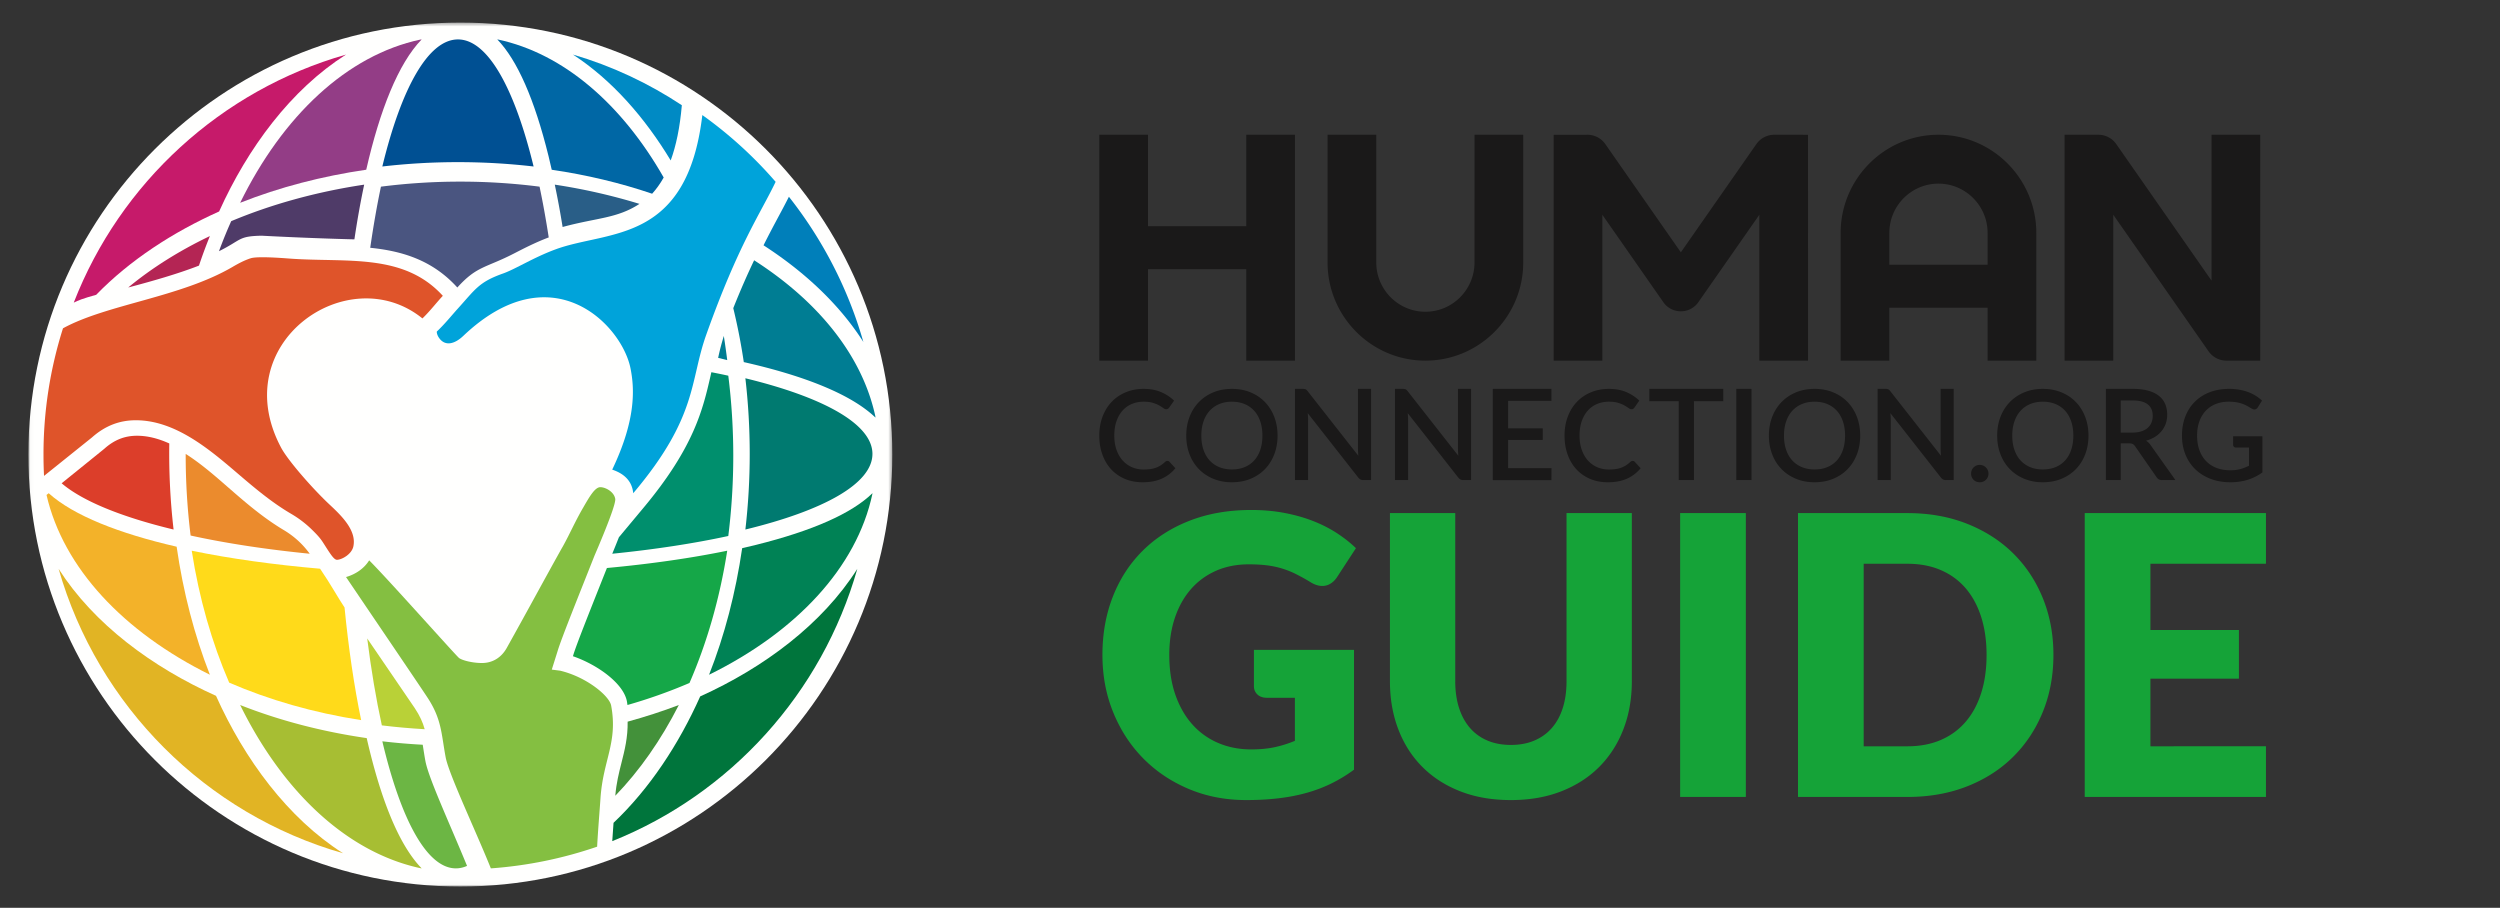 <svg width="705" height="256" xmlns="http://www.w3.org/2000/svg" xmlns:xlink="http://www.w3.org/1999/xlink"><rect width="100%" height="100%" fill="#333333" stroke="none"/><defs><path id="a" d="M.027.368h243.605v243.605H.027z"/></defs><g fill="none" fill-rule="evenodd"><g transform="translate(8 6)"><mask id="b" fill="#fff"><use xlink:href="#a"/></mask><path d="M243.632 122.184C243.632 189.46 189.094 244 121.816 244 54.54 244 0 189.461 0 122.184S54.54.368 121.816.368c67.278 0 121.816 54.539 121.816 121.816" fill="#FFFFFE" mask="url(#b)"/><path d="M172.336 51.494a166.168 166.168 0 0 0-23.888-5.424 250.773 250.773 0 0 1 2.21 11.944c9.67-2.645 15.287-2.356 21.678-6.52" fill="#295E87" mask="url(#b)"/><path d="M194.517 94.919c.852.21 1.72.414 2.56.633a226.034 226.034 0 0 0-.963-6.825c-.174.614-.348 1.205-.531 1.84a66.947 66.947 0 0 0-1.066 4.352" fill="#007D93" mask="url(#b)"/><path d="M111.947 208.53c-.254-1.39-.446-2.659-.637-3.858-.031-.233-.07-.435-.1-.656a180.502 180.502 0 0 1-11.392-.967c5.21 22.072 12.578 35.832 20.74 35.832 1.06 0 2.114-.238 3.148-.698-1.345-3.295-2.919-6.975-4.188-9.948-4.3-10.039-6.955-16.377-7.57-19.705" fill="#6CB644" mask="url(#b)"/><path d="M59.72 51.189c11.032-4.367 23.02-7.502 35.56-9.33 3.835-16.798 9.053-29.974 15.63-36.74-.119.01-.223.018-.332.032C89.841 9.574 71.754 26.674 59.72 51.189" fill="#933D86" mask="url(#b)"/><path d="M142.476 40.951c-5.369-22.073-12.935-35.832-21.328-35.832-8.396 0-15.971 13.76-21.33 35.832a186.034 186.034 0 0 1 42.658 0" fill="#005093" mask="url(#b)"/><path d="M120.967 75.077c5.536-6.132 7.974-5.462 16.025-9.616 2.694-1.388 6.02-3.105 9.75-4.51-.78-5.03-1.637-9.818-2.586-14.312a176.583 176.583 0 0 0-44.73 0c-1.13 5.351-2.137 11.13-3.02 17.237 8.929.905 17.52 3.429 24.56 11.2" fill="#4A5580" mask="url(#b)"/><path d="M95.552 174.042c1.115 8.855 2.503 17.094 4.128 24.515 4 .493 8.03.846 12.082 1.08-.54-1.919-1.329-3.727-2.791-5.933-1.762-2.629-7.918-11.631-13.419-19.662" fill="#B9D137" mask="url(#b)"/><path d="M132.427 5.139c-.065-.007-.122-.014-.19-.02 5.659 5.872 10.485 16.863 14.45 32.903.31 1.257.61 2.545.9 3.847 9.856 1.444 19.353 3.718 28.316 6.76 1.174-1.296 2.269-2.81 3.258-4.573C167.353 23.38 150.956 9.12 132.427 5.14" fill="#0067A5" mask="url(#b)"/><path d="M201.749 96.112c16.975 3.834 30.303 9.063 37.132 15.65-.007-.115-.021-.227-.027-.343-3.685-17.109-16.08-32.417-34.186-44.02-1.793 3.746-3.74 8.129-5.885 13.498a169.865 169.865 0 0 1 2.966 15.215" fill="#007D93" mask="url(#b)"/><path d="M238.028 122c0-8.394-13.76-15.965-35.832-21.329a186.137 186.137 0 0 1 0 42.658c22.072-5.364 35.832-12.934 35.832-21.33" fill="#007A70" mask="url(#b)"/><path d="M173.53 137.12l-6.998 8.387a297.693 297.693 0 0 1-1.875 4.647c12.01-1.212 23.057-2.906 32.722-5.003a182.599 182.599 0 0 0 0-45.205 194.48 194.48 0 0 0-4.77-.981c-.076.31-.15.622-.213.937-2.168 9.442-4.625 20.149-18.866 37.218" fill="#008F6D" mask="url(#b)"/><path d="M201.293 148.587c-1.833 12.594-4.96 24.622-9.335 35.693 24.513-12.065 41.62-30.202 46.056-50.99.002-.068.009-.134.014-.2-5.869 5.706-16.856 10.589-32.894 14.582-1.251.316-2.541.616-3.841.915" fill="#008255" mask="url(#b)"/><path d="M165.51 218.406c6.846-7.07 12.898-15.72 17.917-25.595-4.652 1.781-9.482 3.34-14.433 4.696.07 4.43-.834 8.046-1.73 11.563-.716 2.827-1.455 5.75-1.754 9.336" fill="#43913A" mask="url(#b)"/><path d="M19.128 77.134c9.525-9.814 21.72-17.697 34.663-23.497C61.85 35.747 74 19.293 89.581 9.385c-35.242 10.055-63.663 36.2-76.784 69.958 1.228-.63 2.565-1.168 6.331-2.209" fill="#C61A6A" mask="url(#b)"/><path d="M153.68 178.69l-.114.362c6.947 2.4 14.276 7.674 15.225 12.734.066.354.097.682.154 1.025a146.135 146.135 0 0 0 17.489-6.21c4.89-11.233 8.543-23.813 10.643-37.3-10.243 2.107-21.71 3.741-33.927 4.875l-1.894 4.769c-3.36 8.457-6.832 17.202-7.577 19.746" fill="#15A748" mask="url(#b)"/><path d="M207.315 63.177c11.367 7.342 21.297 16.492 28.154 27.257-4.312-15.093-11.53-28.95-20.997-40.951a223.442 223.442 0 0 1-2.829 5.396c-1.324 2.478-2.763 5.158-4.328 8.298" fill="#007FBA" mask="url(#b)"/><path d="M153.566 9.385c11.02 7.178 20.284 17.78 27.573 29.86 1.5-4.112 2.593-9.22 3.14-15.573-9.39-6.211-19.71-11.072-30.713-14.287" fill="#008AC4" mask="url(#b)"/><path d="M52.913 190.225c-17.926-8.054-34.44-20.208-44.382-35.805 11.06 38.67 41.53 69.14 80.196 80.195-15.59-9.935-27.75-26.44-35.814-44.39" fill="#E1B424" mask="url(#b)"/><path d="M189.454 190.39c-5.995 13.406-14.231 25.98-24.438 35.649-.13 1.693-.244 3.408-.359 5.164 33.35-13.344 59.136-41.7 69.105-76.783-9.913 15.654-26.389 27.874-44.308 35.97" fill="#00753C" mask="url(#b)"/><path d="M51.189 60.573c-8.676 4.152-16.428 9.036-23.035 14.504 6.775-1.802 13.794-3.779 19.956-6.176a139.385 139.385 0 0 1 3.079-8.328" fill="#B42554" mask="url(#b)"/><path d="M65.768 60.467c14.7.775 26.104 1.03 26.171 1.034.802-5.372 1.72-10.542 2.76-15.431-13.558 2.035-26.205 5.57-37.5 10.3a133.844 133.844 0 0 0-3.45 8.47c6.527-3.232 5.32-4.227 12.02-4.373" fill="#4F3B68" mask="url(#b)"/><path d="M71.981 143.454c-5.954-3.563-10.995-7.96-15.874-12.214-3.537-3.09-7.5-6.547-11.743-9.24-.012 7.706.446 15.41 1.387 23.018 9.89 2.17 21.24 3.912 33.592 5.136a25.738 25.738 0 0 0-2.505-2.938 24.788 24.788 0 0 0-4.857-3.762" fill="#EB8B2D" mask="url(#b)"/><path d="M51.189 184.28c-4.394-11.203-7.543-23.372-9.379-36.11-16.22-3.73-29.064-8.772-36.081-15.08l-.61.488c4.752 20.658 21.793 38.663 46.07 50.702" fill="#F3B229" mask="url(#b)"/><path d="M82.268 154.38c-12.942-1.122-25.246-2.814-36.198-5.08 2.085 13.457 5.71 26.003 10.561 37.205 11.207 4.858 23.754 8.485 37.215 10.572-1.994-9.636-3.564-20.35-4.685-31.766-1.857-2.765-3.89-6.538-6.893-10.931" fill="#FFDA1A" mask="url(#b)"/><path d="M21.421 120.548l-.177.148-11.86 9.591c5.898 5.033 16.932 9.512 31.567 13.042a186.778 186.778 0 0 1-1.21-24.272c-2.944-1.336-5.995-2.176-9.102-2.176-3.484 0-6.412 1.164-9.218 3.667" fill="#DC3E2A" mask="url(#b)"/><path d="M95.411 202.146c-12.592-1.826-24.62-4.964-35.69-9.335 12.067 24.516 30.205 41.626 51 46.052.055.007.12.014.188.018-5.708-5.868-10.594-16.854-14.585-32.889a198.209 198.209 0 0 1-.913-3.846" fill="#A7BE33" mask="url(#b)"/><path d="M30.303 112.513c11.01 0 20.556 8.028 28.483 14.807 4.76 4.068 9.68 8.276 15.316 11.577a29.742 29.742 0 0 1 5.809 4.414c2.571 2.514 2.75 3.014 4.097 5.107 1.374 2.135 2.252 3.442 3.018 3.442 1.29 0 4.086-1.486 4.608-3.703 1.013-4.51-3.282-8.675-6.657-11.83-4.73-4.42-11.744-12.41-13.703-16.085-15.706-29.488 18.933-53.4 39.85-36.446 2.121-2.03 4.074-4.598 5.757-6.372-11.11-12.207-27.15-9.312-43.284-10.51-2.259-.168-8.96-.685-10.876-.088-1.917.597-3.921 1.728-5.141 2.444-14.716 8.6-35.462 10.538-47.817 17.313a117.494 117.494 0 0 0-5.497 35.606c0 2.017.05 4.022.151 6.016l13.536-10.862c3.667-3.251 7.708-4.83 12.35-4.83" fill="#DF542A" mask="url(#b)"/><path d="M148.825 64.262c-6.31 2.3-11.392 5.591-14.955 6.86-6.925 2.451-7.812 4.465-12.997 10.163-1.517 1.69-3.524 4.173-5.687 6.208-.037.104-.017.852.593 1.74 1.781 2.62 4.559 1.686 6.869-.513 24.89-23.648 44.694-3.22 47.158 9.162 1.145 5.738 1.588 14.456-5.162 28.554 3.319 1.111 5.598 3.176 5.927 6.655 18.263-21.636 15.877-31.491 20.593-44.704 9.057-25.428 15.206-34.007 19.563-43.11a117.692 117.692 0 0 0-20.669-18.83c-4.282 36.346-26.45 32.432-41.233 37.815" fill="#00A3DA" mask="url(#b)"/><path d="M161.339 219.083c.737-10.841 4.953-15.731 3.002-26.136-.51-2.713-6.936-8.052-14.415-9.822l-2.323-.297 1.65-5.25c1.018-3.441 6.09-15.985 10.364-26.8.464-1.105 6.045-13.92 5.89-16.031-.265-1.997-2.692-3.362-4.22-3.362-1.531 0-3.12 2.794-4.823 5.752-2.282 3.893-3.766 7.43-5.868 11.182l-.008-.007c-2.218 3.957-4.47 8.065-7.008 12.683a2247.141 2247.141 0 0 1-8.668 15.708c-1.533 2.75-4.014 4.267-7.002 4.267-2.733 0-5.625-.77-6.463-1.415-.837-.645-20.594-22.858-25.342-27.537-1.446 2.348-3.89 3.952-6.525 4.707 7.101 10.515 20.425 30.11 22.975 33.997 4.02 6.121 3.872 10.151 5.118 16.826.898 4.794 8.663 21.146 12.745 31.333a117.916 117.916 0 0 0 29.973-6.119c.26-4.874.653-9.376.948-13.68" fill="#84BF41" mask="url(#b)"/></g><path d="M352.843 211.335c2.543 0 4.795-.22 6.756-.66a32.875 32.875 0 0 0 5.558-1.758v-12.141h-7.846c-1.163 0-2.07-.312-2.725-.934-.653-.623-.98-1.41-.98-2.363V183.26h28.223v33.788a41.527 41.527 0 0 1-6.347 3.874 40.79 40.79 0 0 1-7.029 2.664c-2.488.696-5.14 1.209-7.955 1.538-2.815.33-5.839.495-9.072.495-5.812 0-11.187-1.035-16.127-3.104-4.94-2.07-9.217-4.926-12.832-8.57-3.614-3.645-6.447-7.967-8.5-12.967-2.052-5-3.078-10.429-3.078-16.29 0-5.97.98-11.454 2.942-16.454 1.962-5 4.768-9.312 8.418-12.938 3.65-3.626 8.064-6.446 13.24-8.46 5.176-2.015 10.96-3.022 17.354-3.022 3.305 0 6.411.274 9.317.824 2.906.549 5.585 1.3 8.036 2.252 2.452.952 4.695 2.088 6.73 3.406 2.034 1.319 3.85 2.747 5.448 4.286l-5.34 8.186c-.508.769-1.117 1.373-1.825 1.813-.708.44-1.48.659-2.315.659-1.09 0-2.216-.366-3.379-1.099a57.091 57.091 0 0 0-4.113-2.28 24.976 24.976 0 0 0-3.95-1.566 25.701 25.701 0 0 0-4.25-.879c-1.49-.183-3.16-.274-5.013-.274-3.45 0-6.556.613-9.317 1.84-2.76 1.227-5.112 2.958-7.056 5.192-1.943 2.234-3.441 4.917-4.495 8.049-1.053 3.131-1.58 6.62-1.58 10.466 0 4.248.581 8.02 1.744 11.317 1.162 3.297 2.77 6.08 4.822 8.351a20.476 20.476 0 0 0 7.3 5.192c2.816 1.19 5.894 1.786 9.236 1.786zm73.228-1.264c2.47 0 4.677-.412 6.62-1.236 1.944-.824 3.587-2.005 4.931-3.544 1.344-1.538 2.37-3.415 3.079-5.631.708-2.216 1.062-4.734 1.062-7.554v-47.413h18.416v47.413c0 4.908-.79 9.413-2.37 13.515s-3.841 7.636-6.783 10.603c-2.943 2.967-6.52 5.274-10.734 6.923-4.214 1.648-8.954 2.472-14.22 2.472-5.304 0-10.062-.824-14.276-2.472-4.213-1.649-7.791-3.956-10.734-6.923-2.942-2.967-5.194-6.501-6.756-10.603-1.562-4.102-2.343-8.607-2.343-13.515v-47.413h18.416v47.358c0 2.82.355 5.338 1.063 7.554s1.734 4.102 3.078 5.659c1.344 1.556 2.988 2.747 4.931 3.57 1.944.825 4.15 1.237 6.62 1.237zm66.254 14.669H473.8v-80.047h18.525v80.047zm86.741-40.051c0 5.787-.99 11.125-2.97 16.015-1.979 4.89-4.767 9.12-8.363 12.69-3.596 3.572-7.927 6.356-12.995 8.352-5.067 1.996-10.688 2.994-16.863 2.994h-30.839v-80.047h30.84c6.174 0 11.795 1.007 16.862 3.021 5.068 2.015 9.4 4.798 12.995 8.351 3.596 3.553 6.384 7.774 8.364 12.664 1.98 4.89 2.97 10.21 2.97 15.96zm-18.852 0c0-3.956-.508-7.527-1.525-10.714-1.017-3.186-2.48-5.887-4.386-8.103-1.907-2.216-4.241-3.92-7.002-5.11-2.76-1.19-5.902-1.785-9.426-1.785h-12.314v51.479h12.314c3.524 0 6.666-.596 9.426-1.786s5.095-2.894 7.002-5.11c1.907-2.215 3.369-4.917 4.386-8.103 1.017-3.187 1.525-6.776 1.525-10.768zM639 144.693v14.284h-32.582v18.68h24.954v13.734h-24.954v19.065H639v14.284h-51.107v-80.047H639z" fill="#15A338"/><g fill="#1A1919"><path d="M351.442 101.7V75.911h-27.706V101.7H310V38h13.736v25.789h27.706V38h13.736v63.7h-13.736M401.964 101.7c-15.215 0-27.59-12.42-27.59-27.688V38h13.735v36.012c0 7.665 6.215 13.901 13.855 13.901 7.637 0 13.85-6.236 13.85-13.9L415.816 38h13.735v36.012c0 15.268-12.374 27.688-27.587 27.688M532.794 74.653h27.71V65.69c0-7.668-6.218-13.905-13.854-13.905-7.642 0-13.856 6.237-13.856 13.905v8.962zm27.71 27.047V86.775h-27.71V101.7h-13.732V65.69c0-15.269 12.374-27.69 27.588-27.69 15.212 0 27.59 12.421 27.59 27.69v36.01h-13.736zM627.778 101.7a6.135 6.135 0 0 1-4.49-2.035 6.09 6.09 0 0 1-.486-.61l-26.858-38.494V101.7H582.21V38h9.559a6.14 6.14 0 0 1 4.544 2.04c.175.195.34.4.486.61l26.854 38.49.003-41.14h13.732v63.7h-9.61M496.134 101.7V60.567l-17.3 24.79a5.966 5.966 0 0 1-4.839 2.432 5.973 5.973 0 0 1-4.854-2.462l-17.278-24.76V101.7h-13.728V38.005h9.33a6.135 6.135 0 0 1 4.765 2.04c.175.192.337.395.486.61l21.28 30.5 21.288-30.505c.143-.2.304-.407.482-.606A6.14 6.14 0 0 1 500.313 38l9.55.005.002 63.695h-13.73M329.227 129.97c.224 0 .419.09.584.269l1.647 1.806a10.49 10.49 0 0 1-3.824 2.926c-1.512.686-3.317 1.029-5.418 1.029-1.865 0-3.55-.325-5.054-.975a11.117 11.117 0 0 1-3.851-2.72c-1.063-1.163-1.88-2.55-2.452-4.16-.573-1.61-.859-3.381-.859-5.314 0-1.932.304-3.706.912-5.323.608-1.616 1.463-3.006 2.567-4.17 1.104-1.162 2.425-2.065 3.966-2.71 1.54-.644 3.236-.966 5.09-.966 1.841 0 3.467.302 4.877.904 1.411.603 2.635 1.404 3.674 2.407l-1.363 1.95a1.517 1.517 0 0 1-.337.34c-.13.096-.307.143-.53.143-.237 0-.505-.11-.806-.331-.301-.221-.685-.465-1.15-.734-.467-.268-1.052-.512-1.754-.733-.702-.22-1.579-.332-2.629-.332-1.216 0-2.331.216-3.346.645a7.236 7.236 0 0 0-2.62 1.878c-.732.824-1.302 1.825-1.709 3.007-.407 1.18-.61 2.522-.61 4.025 0 1.515.212 2.866.637 4.053.424 1.187 1.009 2.189 1.752 3.005a7.487 7.487 0 0 0 2.62 1.87 8.15 8.15 0 0 0 3.24.644c.709 0 1.343-.038 1.904-.116a7.485 7.485 0 0 0 1.549-.376c.472-.172.918-.39 1.337-.653a8.479 8.479 0 0 0 1.248-.966c.236-.214.472-.322.708-.322M356 122.84c0-1.48-.2-2.81-.6-3.992-.4-1.182-.972-2.185-1.716-3.008a7.47 7.47 0 0 0-2.71-1.898c-1.06-.442-2.253-.663-3.576-.663-1.311 0-2.498.221-3.558.663a7.557 7.557 0 0 0-2.719 1.898c-.75.823-1.329 1.826-1.734 3.008-.405 1.181-.608 2.513-.608 3.992 0 1.492.203 2.829.608 4.011.405 1.182.983 2.182 1.734 2.999a7.52 7.52 0 0 0 2.719 1.88c1.06.436 2.247.654 3.558.654 1.323 0 2.515-.218 3.576-.653a7.432 7.432 0 0 0 2.71-1.881c.744-.817 1.317-1.817 1.716-2.999.4-1.182.6-2.519.6-4.01zm4.273 0c0 1.91-.31 3.671-.93 5.282-.62 1.612-1.493 3-2.62 4.163-1.126 1.164-2.48 2.075-4.059 2.73-1.58.657-3.335.985-5.266.985-1.92 0-3.669-.328-5.248-.984-1.58-.656-2.936-1.567-4.068-2.73-1.133-1.165-2.01-2.552-2.629-4.164-.62-1.611-.93-3.371-.93-5.282 0-1.909.31-3.67.93-5.282.62-1.611 1.496-3.001 2.629-4.171 1.132-1.17 2.488-2.083 4.068-2.74 1.58-.656 3.329-.984 5.248-.984 1.931 0 3.687.328 5.266.984 1.58.657 2.933 1.57 4.06 2.74 1.126 1.17 2 2.56 2.62 4.171.619 1.612.929 3.373.929 5.282zM386.636 109.662v25.725h-2.142c-.325 0-.601-.056-.829-.17-.228-.112-.444-.3-.648-.562l-14.24-18.15a20.48 20.48 0 0 1 .109 1.965v16.917h-3.708v-25.725h2.196c.18 0 .333.01.459.027.126.018.243.051.35.099.109.048.21.119.307.214.096.095.198.214.306.357l14.257 18.168a23.118 23.118 0 0 1-.108-2.09v-16.775h3.69M414.837 109.662v25.725h-2.142c-.324 0-.6-.056-.828-.17-.228-.112-.444-.3-.648-.562l-14.239-18.15a20.48 20.48 0 0 1 .108 1.965v16.917h-3.709v-25.725h2.197c.18 0 .333.01.459.027.126.018.243.051.35.099.109.048.21.119.307.214.096.095.198.214.306.357l14.257 18.168a23.557 23.557 0 0 1-.081-1.09c-.018-.356-.027-.69-.027-1v-16.775h3.69M437.521 132.011l-.019 3.377h-16.534v-25.726h16.534v3.377h-12.206v7.753h9.756v3.27h-9.756v7.95h12.225M460.427 129.97a.77.77 0 0 1 .584.269l1.647 1.806a10.518 10.518 0 0 1-3.824 2.926c-1.512.686-3.318 1.029-5.418 1.029-1.865 0-3.552-.325-5.055-.975-1.506-.65-2.79-1.557-3.852-2.72-1.063-1.163-1.878-2.55-2.453-4.16-.572-1.61-.856-3.381-.856-5.314 0-1.932.303-3.706.91-5.323.608-1.616 1.464-3.006 2.567-4.17 1.103-1.162 2.425-2.065 3.968-2.71 1.54-.644 3.234-.966 5.09-.966 1.84 0 3.465.302 4.877.904 1.409.603 2.634 1.404 3.674 2.407l-1.362 1.95a1.61 1.61 0 0 1-.337.34c-.132.096-.307.143-.532.143-.237 0-.506-.11-.806-.331-.3-.221-.684-.465-1.15-.734-.468-.268-1.052-.512-1.752-.733-.703-.22-1.581-.332-2.63-.332-1.216 0-2.332.216-3.347.645a7.255 7.255 0 0 0-2.621 1.878c-.731.824-1.3 1.825-1.71 3.007-.406 1.18-.609 2.522-.609 4.025 0 1.515.213 2.866.638 4.053.425 1.187 1.009 2.189 1.752 3.005a7.496 7.496 0 0 0 2.622 1.87c1.003.43 2.08.644 3.24.644.706 0 1.34-.038 1.902-.116a7.497 7.497 0 0 0 1.55-.376c.472-.172.919-.39 1.337-.653a8.435 8.435 0 0 0 1.247-.966c.237-.214.472-.322.71-.322M485.955 113.147h-8.266v22.24h-4.29v-22.24h-8.289v-3.485h20.845v3.485M489.634 135.387h4.291v-25.725h-4.291zM520.307 122.84c0-1.48-.199-2.81-.6-3.992-.4-1.182-.972-2.185-1.716-3.008a7.466 7.466 0 0 0-2.708-1.898c-1.063-.442-2.253-.663-3.578-.663-1.31 0-2.496.221-3.56.663a7.555 7.555 0 0 0-2.717 1.898c-.75.823-1.328 1.826-1.735 3.008-.404 1.181-.606 2.513-.606 3.992 0 1.492.202 2.829.606 4.011.407 1.182.984 2.182 1.735 2.999a7.517 7.517 0 0 0 2.717 1.88c1.064.436 2.25.654 3.56.654 1.325 0 2.515-.218 3.578-.653a7.428 7.428 0 0 0 2.708-1.881c.744-.817 1.315-1.817 1.716-2.999.401-1.182.6-2.519.6-4.01zm4.272 0c0 1.91-.309 3.671-.927 5.282-.622 1.612-1.493 3-2.62 4.163-1.126 1.164-2.48 2.075-4.06 2.73-1.582.657-3.336.985-5.267.985-1.919 0-3.667-.328-5.248-.984-1.581-.656-2.935-1.567-4.068-2.73-1.132-1.165-2.01-2.552-2.628-4.164-.622-1.611-.931-3.371-.931-5.282 0-1.909.31-3.67.93-5.282.62-1.611 1.497-3.001 2.63-4.171 1.132-1.17 2.486-2.083 4.067-2.74 1.58-.656 3.33-.984 5.248-.984 1.93 0 3.685.328 5.266.984 1.581.657 2.935 1.57 4.062 2.74 1.126 1.17 1.997 2.56 2.619 4.171.618 1.612.927 3.373.927 5.282zM550.942 109.662v25.725h-2.141c-.324 0-.6-.056-.83-.17-.228-.112-.444-.3-.647-.562l-14.24-18.15a19.098 19.098 0 0 1 .11 1.965v16.917h-3.71v-25.725h2.195c.181 0 .334.01.46.027.128.018.242.051.35.099.108.048.21.119.308.214.096.095.197.214.305.357l14.257 18.168c-.035-.369-.06-.732-.08-1.09-.019-.356-.028-.69-.028-1v-16.775h3.691M555.847 133.559c0-.34.062-.658.187-.957a2.395 2.395 0 0 1 2.248-1.502c.34 0 .66.065.962.194.3.128.56.304.785.527a2.445 2.445 0 0 1 .722 1.738c0 .351-.062.673-.193.966-.127.293-.305.55-.53.773a2.385 2.385 0 0 1-.784.518 2.526 2.526 0 0 1-.962.184c-.343 0-.66-.061-.962-.184a2.283 2.283 0 0 1-.776-.518 2.442 2.442 0 0 1-.698-1.739M584.678 122.84c0-1.48-.199-2.81-.6-3.992-.397-1.182-.971-2.185-1.716-3.008a7.465 7.465 0 0 0-2.707-1.898c-1.063-.442-2.253-.663-3.578-.663-1.31 0-2.496.221-3.556.663a7.539 7.539 0 0 0-2.72 1.898c-.75.823-1.328 1.826-1.732 3.008-.407 1.181-.609 2.513-.609 3.992 0 1.492.202 2.829.609 4.011.404 1.182.981 2.182 1.732 2.999a7.502 7.502 0 0 0 2.72 1.88c1.06.436 2.247.654 3.556.654 1.325 0 2.515-.218 3.578-.653a7.427 7.427 0 0 0 2.707-1.881c.745-.817 1.319-1.817 1.716-2.999.401-1.182.6-2.519.6-4.01zm4.275 0c0 1.91-.312 3.671-.93 5.282-.619 1.612-1.493 3-2.62 4.163-1.126 1.164-2.48 2.075-4.06 2.73-1.578.657-3.335.985-5.266.985-1.918 0-3.666-.328-5.247-.984-1.578-.656-2.934-1.567-4.067-2.73-1.133-1.165-2.01-2.552-2.628-4.164-.622-1.611-.931-3.371-.931-5.282 0-1.909.309-3.67.93-5.282.619-1.611 1.496-3.001 2.629-4.171 1.133-1.17 2.49-2.083 4.067-2.74 1.58-.656 3.329-.984 5.247-.984 1.93 0 3.688.328 5.266.984 1.58.657 2.934 1.57 4.06 2.74 1.127 1.17 2.001 2.56 2.62 4.171.618 1.612.93 3.373.93 5.282zM601.34 121.989c.955 0 1.792-.116 2.506-.349.717-.231 1.314-.555 1.79-.973a3.989 3.989 0 0 0 1.075-1.492 5.015 5.015 0 0 0 .357-1.92c0-1.405-.465-2.477-1.397-3.216-.928-.738-2.337-1.107-4.223-1.107h-3.402v9.057h3.295zm12.137 13.398h-3.74c-.743 0-1.28-.286-1.611-.858l-6.014-8.664c-.206-.297-.427-.511-.664-.643-.24-.13-.597-.196-1.074-.196h-2.328v10.361h-4.188v-25.725h7.59c1.693 0 3.153.174 4.375.519 1.226.345 2.23.836 3.017 1.473a5.815 5.815 0 0 1 1.746 2.296c.376.893.563 1.888.563 2.984 0 .893-.133 1.726-.401 2.5a6.976 6.976 0 0 1-1.166 2.108 7.38 7.38 0 0 1-1.87 1.644 9.47 9.47 0 0 1-2.524 1.09c.515.31.954.744 1.327 1.304l6.962 9.807zM638 123.028v10.198c-2.568 1.85-5.556 2.774-8.958 2.774-2.093 0-3.98-.325-5.673-.975-1.691-.65-3.133-1.557-4.325-2.72-1.195-1.163-2.115-2.55-2.76-4.16-.646-1.61-.968-3.381-.968-5.314 0-1.944.31-3.725.933-5.34.62-1.617 1.508-3.006 2.668-4.17 1.158-1.163 2.555-2.063 4.193-2.702 1.635-.637 3.475-.957 5.518-.957 1.04 0 2.005.081 2.896.242a14.32 14.32 0 0 1 2.48.67 11.65 11.65 0 0 1 3.888 2.399l-1.201 1.914c-.19.298-.436.483-.734.555-.297.071-.62 0-.967-.215-.348-.203-.715-.417-1.1-.644a9.62 9.62 0 0 0-1.338-.635 9.7 9.7 0 0 0-1.736-.483c-.658-.126-1.436-.189-2.33-.189-1.363 0-2.59.225-3.684.672a7.863 7.863 0 0 0-2.802 1.914c-.778.83-1.375 1.834-1.793 3.015-.417 1.18-.626 2.5-.626 3.954 0 1.539.219 2.914.661 4.124.443 1.21 1.069 2.237 1.882 3.077a8.025 8.025 0 0 0 2.947 1.924c1.154.442 2.44.662 3.864.662 1.062 0 2.007-.113 2.839-.34a12.984 12.984 0 0 0 2.444-.948v-5.118h-3.601c-.275 0-.49-.073-.645-.223a.769.769 0 0 1-.231-.581v-2.38H638"/></g></g></svg>